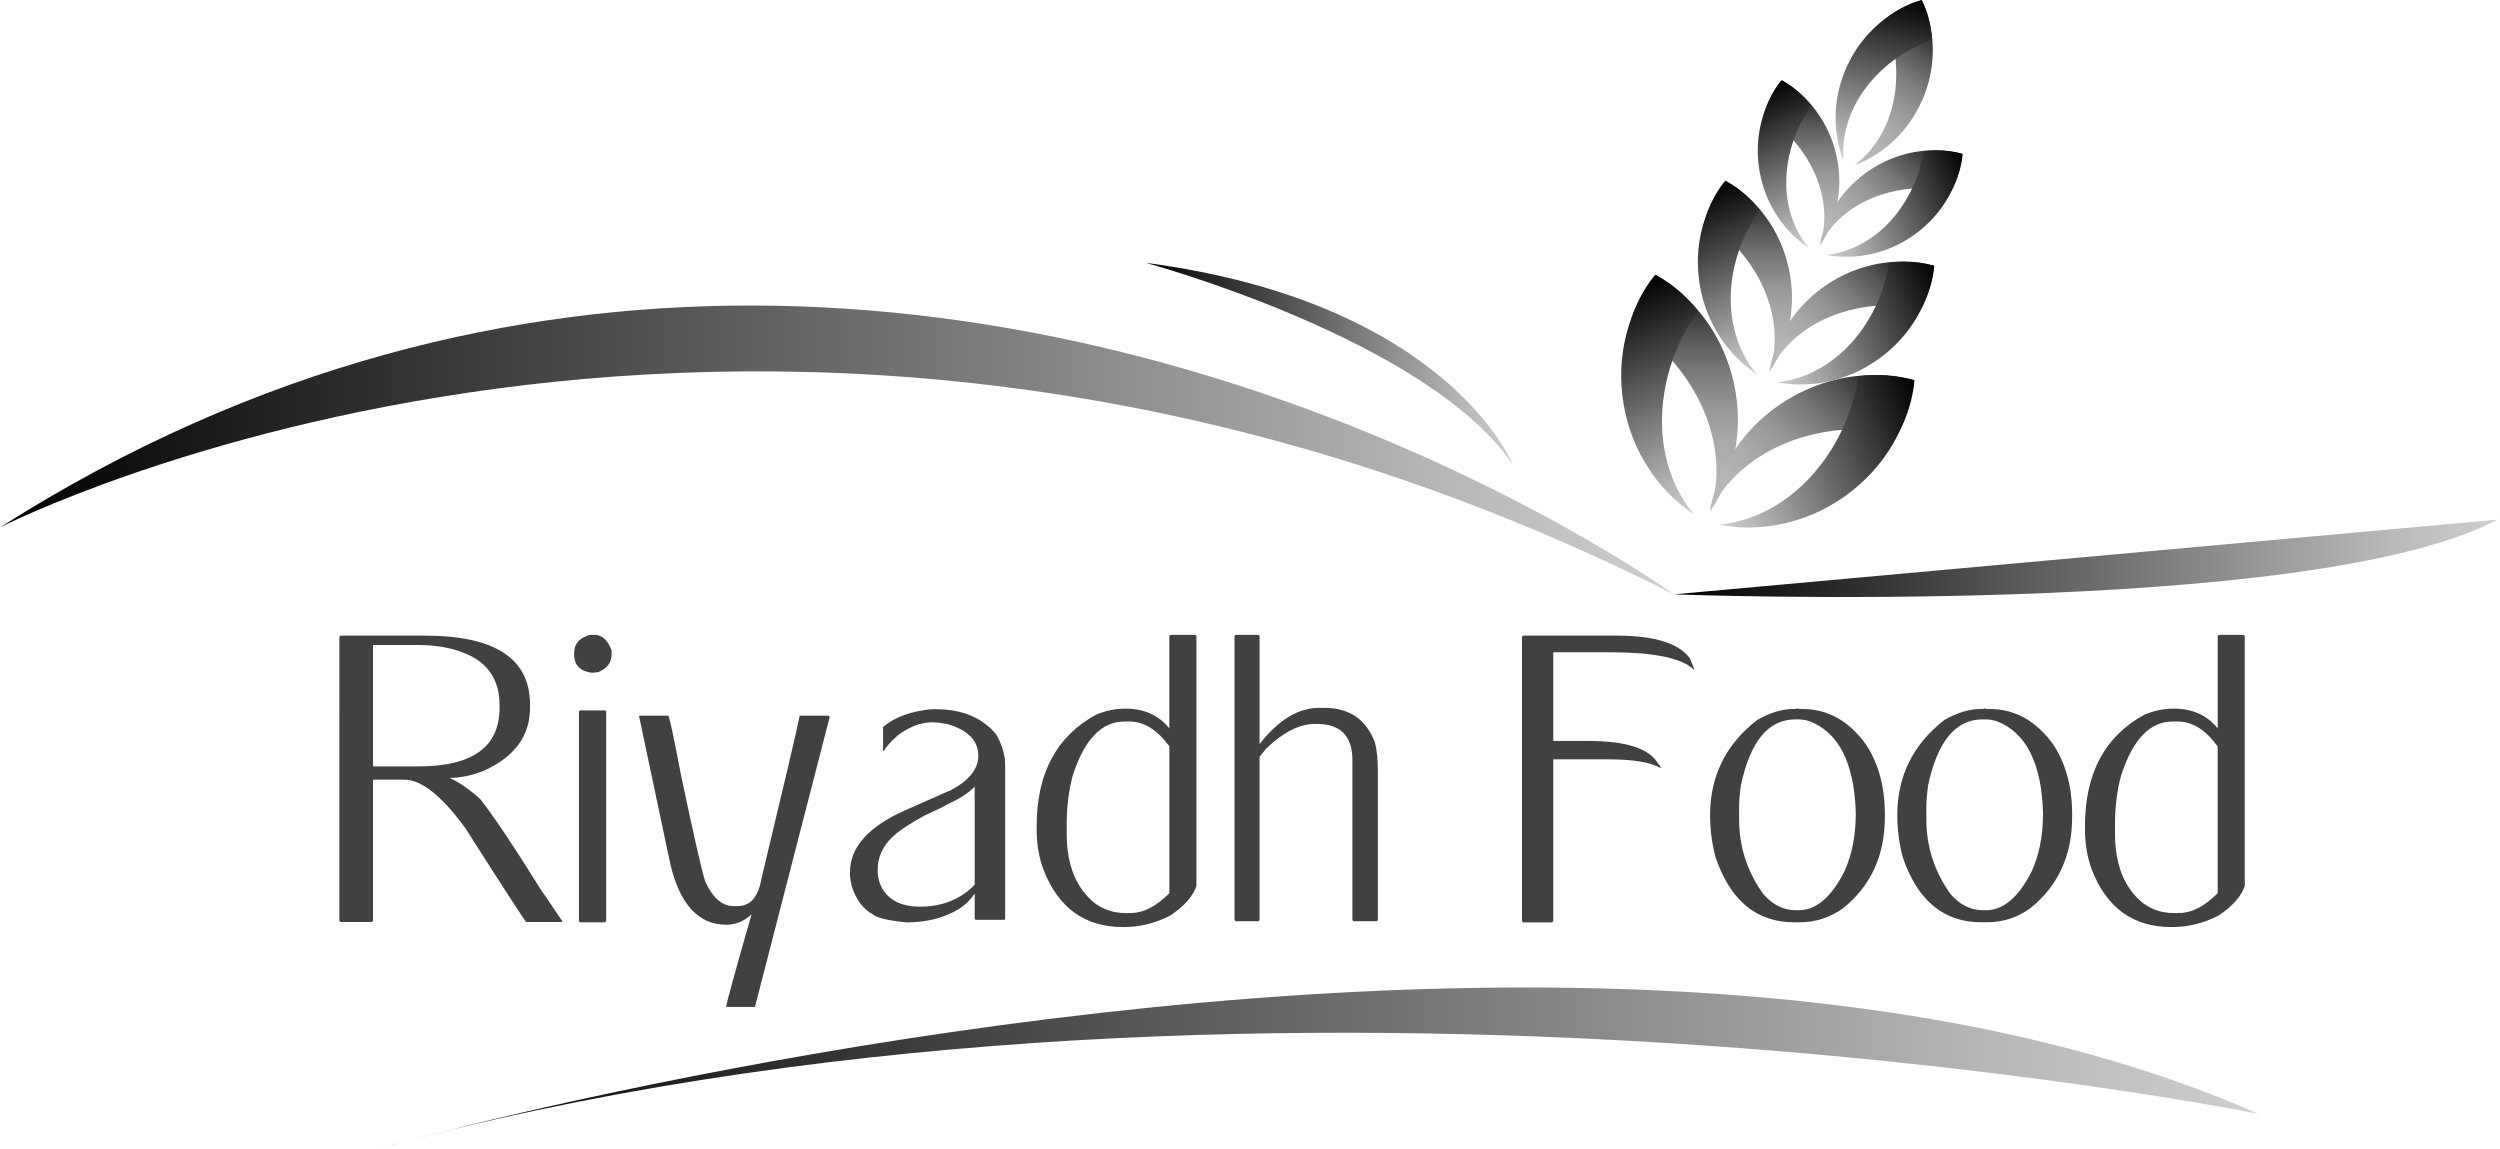 <?xml version="1.0" encoding="utf-8"?>
<!-- Generator: Adobe Illustrator 15.0.0, SVG Export Plug-In  -->
<!DOCTYPE svg PUBLIC "-//W3C//DTD SVG 1.1//EN" "http://www.w3.org/Graphics/SVG/1.1/DTD/svg11.dtd">
<svg version="1.1"
	 xmlns="http://www.w3.org/2000/svg" xmlns:xlink="http://www.w3.org/1999/xlink" xmlns:a="http://ns.adobe.com/AdobeSVGViewerExtensions/3.0/"
	 x="0px" y="0px" width="111px" height="51px" viewBox="0 1.713 111 51" enable-background="new 0 1.713 111 51"
	 xml:space="preserve">
<defs>
</defs>
<g>
	<defs>
		<path id="SVGID_18_" d="M0,25.13c0,0,33.976-17.414,74.321,2.972c0,0-17.711-12.822-41.008-12.824
			C22.957,15.278,11.501,17.812,0,25.13"/>
	</defs>
	<clipPath id="SVGID_19_">
		<use xlink:href="#SVGID_18_"  overflow="visible"/>
	</clipPath>
	
		<linearGradient id="SVGID_20_" gradientUnits="userSpaceOnUse" x1="-17.963" y1="76.054" x2="-16.963" y2="76.054" gradientTransform="matrix(74.322 0 0 -74.322 1335.08 5670.418)">
		<stop  offset="0" style="stop-color:#000000"/>
		<stop  offset="0.873" style="stop-color:#B9B9B9"/>
		<stop  offset="1" style="stop-color:#CECECE"/>
	</linearGradient>
	<rect y="7.716" clip-path="url(#SVGID_19_)" fill="url(#SVGID_20_)" width="74.321" height="20.386"/>
</g>
<g>
	<defs>
		<path id="SVGID_17_" d="M16.376,52.822L16.376,52.822 M16.376,52.822c38.911-10.764,83.891-1.656,83.891-1.656
			c-9.441-4.168-21.026-5.609-32.546-5.609C41.928,45.557,16.492,52.789,16.376,52.822"/>
	</defs>
	<clipPath id="SVGID_21_">
		<use xlink:href="#SVGID_17_"  overflow="visible"/>
	</clipPath>
	
		<linearGradient id="SVGID_22_" gradientUnits="userSpaceOnUse" x1="-17.963" y1="76.024" x2="-16.963" y2="76.024" gradientTransform="matrix(83.891 0 0 -83.891 1523.355 6425.176)">
		<stop  offset="0" style="stop-color:#000000"/>
		<stop  offset="0.873" style="stop-color:#B9B9B9"/>
		<stop  offset="1" style="stop-color:#CECECE"/>
	</linearGradient>
	<rect x="16.376" y="42.058" clip-path="url(#SVGID_21_)" fill="url(#SVGID_22_)" width="83.891" height="10.764"/>
</g>
<g>
	<defs>
		<path id="SVGID_16_" d="M67.186,22.371c0,0-2.854-7.218-16.308-8.987C50.878,13.383,63.434,16.782,67.186,22.371"/>
	</defs>
	<clipPath id="SVGID_23_">
		<use xlink:href="#SVGID_16_"  overflow="visible"/>
	</clipPath>
	
		<linearGradient id="SVGID_24_" gradientUnits="userSpaceOnUse" x1="-17.963" y1="76.003" x2="-16.963" y2="76.003" gradientTransform="matrix(16.307 0 0 -16.307 343.801 1257.249)">
		<stop  offset="0" style="stop-color:#000000"/>
		<stop  offset="0.873" style="stop-color:#B9B9B9"/>
		<stop  offset="1" style="stop-color:#CECECE"/>
	</linearGradient>
	<rect x="50.878" y="13.383" clip-path="url(#SVGID_23_)" fill="url(#SVGID_24_)" width="16.308" height="8.987"/>
</g>
<g>
	<defs>
		<path id="SVGID_15_" d="M74.321,28.102c0,0,28.286,1.087,36.562-3.317L74.321,28.102z"/>
	</defs>
	<clipPath id="SVGID_25_">
		<use xlink:href="#SVGID_15_"  overflow="visible"/>
	</clipPath>
	
		<linearGradient id="SVGID_26_" gradientUnits="userSpaceOnUse" x1="-17.964" y1="75.99" x2="-16.964" y2="75.99" gradientTransform="matrix(36.561 0 0 -36.561 731.099 2805.285)">
		<stop  offset="0" style="stop-color:#000000"/>
		<stop  offset="0.873" style="stop-color:#B9B9B9"/>
		<stop  offset="1" style="stop-color:#CECECE"/>
	</linearGradient>
	<rect x="74.321" y="24.785" clip-path="url(#SVGID_25_)" fill="url(#SVGID_26_)" width="36.562" height="4.404"/>
</g>
<path fill="#414141" d="M15.121,29.935h3.747c3.11,0,4.665,1.02,4.665,3.059v0.146c0,1.24-0.68,2.171-2.039,2.79
	c-0.54,0.215-1.05,0.322-1.531,0.322c0.463,0.214,0.923,0.536,1.38,0.964c0.629,0.812,1.504,2.12,2.626,3.929l1.006,1.477
	l-0.027,0.027h-1.584c-0.066-0.054-0.968-1.443-2.706-4.172c-1.045-1.431-1.947-2.146-2.706-2.146h-1.389v6.265l-0.053,0.054h-1.389
	l-0.053-0.054V29.987L15.121,29.935z M16.563,30.352v5.388h2.021c2.397,0,3.596-0.866,3.596-2.6v-0.12
	c0-1.112-0.508-1.877-1.522-2.294c-0.594-0.249-1.297-0.374-2.11-0.374H16.563z"/>
<path fill="#414141" d="M26.31,29.9h0.071c0.35,0,0.608,0.231,0.775,0.695v0.174c0,0.365-0.202,0.628-0.606,0.791l-0.267,0.025
	c-0.528-0.069-0.792-0.342-0.792-0.816v-0.053c0-0.37,0.184-0.625,0.552-0.765C26.108,29.917,26.197,29.9,26.31,29.9 M25.758,33.254
	h1.104l0.053,0.052v9.307l-0.053,0.052h-1.104l-0.053-0.052v-9.307L25.758,33.254z"/>
<path fill="#414141" d="M29.666,33.489c0.047,0,0.234,0.863,0.561,2.59c0.569,2.705,0.931,4.299,1.086,4.779
	c0.338,0.725,0.756,1.086,1.255,1.086h0.178c0.569,0,0.922-0.402,1.059-1.207c1.009-4.195,1.576-6.61,1.7-7.248h1.282l0.053,0.052
	l-3.32,12.879h-1.282c0.03-0.22,0.407-1.59,1.131-4.109c-0.338,0.307-0.709,0.46-1.113,0.46h-0.018
	c-1.222,0-2.047-0.896-2.474-2.686l-1.389-6.569l0.027-0.026H29.666z"/>
<path fill="#414141" d="M41.451,33.202h0.098c1.163,0,2.057,0.371,2.68,1.113c0.267,0.469,0.4,0.921,0.4,1.354v6.848l-0.035,0.035
	h-1.273l-0.045-0.035v-1.111h-0.018c-0.243,0.382-0.62,0.681-1.13,0.895c-0.546,0.243-1.175,0.365-1.887,0.365
	c-0.825-0.081-1.326-0.203-1.504-0.365c-0.416-0.226-0.721-0.634-0.917-1.225c-0.054-0.232-0.08-0.403-0.08-0.513v-0.131
	c0-1.095,0.807-2.005,2.421-2.729l2.065-0.913c0.807-0.428,1.21-0.935,1.21-1.52c0-0.673-0.457-1.143-1.37-1.408
	c-0.285-0.053-0.496-0.078-0.632-0.078h-0.063c-0.48,0-0.982,0.19-1.504,0.573c-0.35,0.318-0.555,0.551-0.614,0.694h-0.045v-1.06
	c0.386-0.324,0.87-0.55,1.451-0.678C40.998,33.24,41.262,33.202,41.451,33.202 M38.968,40.336c0,0.493,0.166,0.889,0.498,1.19
	c0.333,0.296,0.79,0.443,1.371,0.443c0.997,0,1.81-0.324,2.439-0.974v-4.354c-0.267,0.278-0.676,0.542-1.228,0.791
	c-0.101,0.069-0.43,0.231-0.988,0.486c-0.635,0.342-1.101,0.649-1.398,0.921C39.199,39.264,38.968,39.763,38.968,40.336"/>
<path fill="#414141" d="M51.973,29.9h1.095l0.053,0.052v11.098c-0.154,0.463-0.546,0.904-1.175,1.321
	c-0.653,0.335-1.344,0.504-2.074,0.504c-1.697,0-2.875-0.843-3.534-2.529c-0.207-0.545-0.311-1.152-0.311-1.825v-0.122
	c0-2.346,0.878-3.996,2.635-4.952c0.427-0.181,0.863-0.271,1.308-0.271c0.831,0,1.481,0.293,1.949,0.878v-4.102L51.973,29.9z
	 M47.362,38.321v0.399c0,1.396,0.418,2.431,1.255,3.103c0.404,0.283,0.837,0.426,1.3,0.426h0.133l0.027,0.026l0.018-0.026h0.133
	c0.54,0,1.104-0.292,1.691-0.878v-6.518c-0.534-0.735-1.124-1.104-1.771-1.104h-0.231c-1.003,0-1.763,0.791-2.279,2.372
	C47.454,36.783,47.362,37.515,47.362,38.321"/>
<path fill="#414141" d="M54.857,29.9h1.024l0.044,0.052v4.797c0.837-1.072,1.718-1.607,2.644-1.607H58.8
	c1.11,0,1.858,0.51,2.243,1.529c0.089,0.313,0.134,0.75,0.134,1.313v6.578l-0.045,0.053h-1.041l-0.045-0.053v-7.1
	c0-1.071-0.528-1.607-1.584-1.607h-0.071c-0.688,0-1.413,0.364-2.172,1.095l-0.294,0.365v7.247l-0.044,0.053h-1.024l-0.045-0.053
	V29.952L54.857,29.9z"/>
<path fill="#414141" d="M67.63,29.934h4.139c1.691,0,2.78,0.34,3.268,1.018l0.196,0.495h-0.027
	c-0.528-0.517-1.768-0.773-3.721-0.773h-2.52v3.937h1.576c1.661,0,2.688,0.336,3.08,1.008c0.077,0.058,0.115,0.125,0.115,0.2
	c-0.434-0.261-1.22-0.392-2.359-0.392h-2.412v7.188l-0.053,0.052H67.63l-0.053-0.052V29.987L67.63,29.934z"/>
<path fill="#414141" d="M79.807,33.167l0.098,0.025h0.125c1.115,0,2.054,0.522,2.813,1.565c0.563,0.851,0.845,1.888,0.845,3.109
	v0.122c0,1.698-0.614,3.045-1.842,4.041c-0.582,0.423-1.229,0.634-1.941,0.634h-0.249c-1.662,0-2.821-0.954-3.479-2.866
	c-0.167-0.62-0.25-1.249-0.25-1.887c0-1.737,0.698-3.148,2.092-4.231c0.57-0.324,1.107-0.487,1.611-0.487h0.08L79.807,33.167z
	 M77.217,37.547v0.539c0,1.222,0.358,2.332,1.077,3.327c0.415,0.476,0.896,0.714,1.441,0.714h0.125c0.777,0,1.457-0.58,2.038-1.738
	c0.332-0.736,0.499-1.594,0.499-2.573c-0.065-2.224-0.754-3.586-2.064-4.084c-0.179-0.052-0.33-0.078-0.455-0.078h-0.169
	c-1.192,0-1.997,0.974-2.412,2.92C77.243,36.95,77.217,37.275,77.217,37.547"/>
<path fill="#414141" d="M88.12,33.167l0.099,0.025h0.125c1.115,0,2.053,0.522,2.813,1.565c0.563,0.851,0.846,1.888,0.846,3.109
	v0.122c0,1.698-0.614,3.045-1.843,4.041c-0.582,0.423-1.229,0.634-1.94,0.634H87.97c-1.662,0-2.822-0.954-3.48-2.866
	c-0.167-0.62-0.25-1.249-0.25-1.887c0-1.737,0.698-3.148,2.092-4.231c0.57-0.324,1.107-0.487,1.611-0.487h0.08L88.12,33.167z
	 M85.53,37.547v0.539c0,1.222,0.359,2.332,1.077,3.327c0.415,0.476,0.896,0.714,1.442,0.714h0.125c0.776,0,1.457-0.58,2.038-1.738
	c0.332-0.736,0.499-1.594,0.499-2.573c-0.066-2.224-0.754-3.586-2.065-4.084c-0.178-0.052-0.33-0.078-0.455-0.078h-0.169
	c-1.192,0-1.997,0.974-2.412,2.92C85.558,36.95,85.53,37.275,85.53,37.547"/>
<path fill="#414141" d="M98.518,29.9h1.095l0.054,0.052v11.098c-0.154,0.463-0.546,0.904-1.175,1.321
	c-0.653,0.335-1.345,0.504-2.074,0.504c-1.697,0-2.875-0.843-3.534-2.529c-0.207-0.545-0.312-1.152-0.312-1.825v-0.122
	c0-2.346,0.879-3.996,2.636-4.952c0.427-0.181,0.862-0.271,1.308-0.271c0.831,0,1.481,0.293,1.949,0.878v-4.102L98.518,29.9z
	 M93.906,38.321v0.399c0,1.396,0.419,2.431,1.256,3.103c0.403,0.283,0.837,0.426,1.3,0.426h0.133l0.027,0.026l0.018-0.026h0.133
	c0.54,0,1.104-0.292,1.691-0.878v-6.518c-0.534-0.735-1.124-1.104-1.771-1.104h-0.23c-1.003,0-1.764,0.791-2.279,2.372
	C93.999,36.783,93.906,37.515,93.906,38.321"/>
<g>
	<defs>
		<path id="SVGID_14_" d="M79.121,19.611c-1.752,1.157-2.858,2.907-3.196,4.751c0.004,0.002,0.01,0.004,0.014,0.005
			c0.779-1.547,2.319-2.791,4.387-3.324c1.317-0.341,2.678-0.349,3.957-0.084c0.407-0.755,0.652-1.561,0.719-2.361
			c-0.579-0.153-1.182-0.232-1.792-0.232C81.822,18.366,80.395,18.771,79.121,19.611"/>
	</defs>
	<clipPath id="SVGID_27_">
		<use xlink:href="#SVGID_14_"  overflow="visible"/>
	</clipPath>
	
		<linearGradient id="SVGID_28_" gradientUnits="userSpaceOnUse" x1="-17.964" y1="75.999" x2="-16.964" y2="75.999" gradientTransform="matrix(-7.307 7.49 7.49 7.307 -616.412 -403.074)">
		<stop  offset="0" style="stop-color:#000000"/>
		<stop  offset="0.121" style="stop-color:#2A2A2A"/>
		<stop  offset="0.265" style="stop-color:#565656"/>
		<stop  offset="0.411" style="stop-color:#7A7A7A"/>
		<stop  offset="0.557" style="stop-color:#959595"/>
		<stop  offset="0.704" style="stop-color:#A9A9A9"/>
		<stop  offset="0.851" style="stop-color:#B5B5B5"/>
		<stop  offset="1" style="stop-color:#B9B9B9"/>
	</linearGradient>
	<polygon clip-path="url(#SVGID_27_)" fill="url(#SVGID_28_)" points="88.001,21.292 80.575,28.904 72.926,21.441 80.351,13.83 	"/>
</g>
<g>
	<defs>
		<path id="SVGID_13_" d="M82.521,18.42c-0.207,1.29-0.698,2.559-1.485,3.667c-1.235,1.743-2.945,2.74-4.668,2.917v0.015
			c1.844,0.34,3.872-0.07,5.577-1.296c1.785-1.283,2.835-3.185,3.038-5.134c-0.516-0.148-1.063-0.223-1.622-0.223
			C83.084,18.365,82.803,18.383,82.521,18.42"/>
	</defs>
	<clipPath id="SVGID_29_">
		<use xlink:href="#SVGID_13_"  overflow="visible"/>
	</clipPath>
	
		<linearGradient id="SVGID_30_" gradientUnits="userSpaceOnUse" x1="-17.964" y1="76.001" x2="-16.964" y2="76.001" gradientTransform="matrix(-9.6 4.162 -4.162 -9.6 229.376 824.125)">
		<stop  offset="0" style="stop-color:#000000"/>
		<stop  offset="0.873" style="stop-color:#B9B9B9"/>
		<stop  offset="1" style="stop-color:#CECECE"/>
	</linearGradient>
	<polygon clip-path="url(#SVGID_29_)" fill="url(#SVGID_30_)" points="83.62,15.221 73.816,19.472 77.731,28.502 87.535,24.251 	"/>
</g>
<g>
	<defs>
		<path id="SVGID_12_" d="M81.14,14.333c-1.411,0.933-2.303,2.343-2.575,3.831c0.003,0.001,0.007,0.002,0.01,0.003
			c0.63-1.247,1.871-2.25,3.538-2.68c1.061-0.274,2.159-0.281,3.189-0.066c0.328-0.611,0.526-1.26,0.579-1.904
			c-0.467-0.124-0.953-0.187-1.444-0.187C83.318,13.33,82.168,13.654,81.14,14.333"/>
	</defs>
	<clipPath id="SVGID_31_">
		<use xlink:href="#SVGID_12_"  overflow="visible"/>
	</clipPath>
	
		<linearGradient id="SVGID_32_" gradientUnits="userSpaceOnUse" x1="-17.964" y1="75.999" x2="-16.964" y2="75.999" gradientTransform="matrix(-5.891 6.038 6.038 5.891 -479.583 -326.43)">
		<stop  offset="0" style="stop-color:#000000"/>
		<stop  offset="0.121" style="stop-color:#2A2A2A"/>
		<stop  offset="0.265" style="stop-color:#565656"/>
		<stop  offset="0.411" style="stop-color:#7A7A7A"/>
		<stop  offset="0.557" style="stop-color:#959595"/>
		<stop  offset="0.704" style="stop-color:#A9A9A9"/>
		<stop  offset="0.851" style="stop-color:#B5B5B5"/>
		<stop  offset="1" style="stop-color:#B9B9B9"/>
	</linearGradient>
	<polygon clip-path="url(#SVGID_31_)" fill="url(#SVGID_32_)" points="88.299,15.688 82.313,21.824 76.146,15.808 82.132,9.672 	"/>
</g>
<g>
	<defs>
		<path id="SVGID_11_" d="M83.882,13.373c-0.167,1.039-0.563,2.063-1.196,2.957c-0.996,1.404-2.374,2.208-3.765,2.351
			c0,0.005,0,0.008,0,0.012c1.487,0.273,3.122-0.058,4.496-1.045c1.439-1.034,2.286-2.569,2.45-4.139
			c-0.415-0.12-0.855-0.181-1.306-0.181C84.337,13.328,84.11,13.342,83.882,13.373"/>
	</defs>
	<clipPath id="SVGID_33_">
		<use xlink:href="#SVGID_11_"  overflow="visible"/>
	</clipPath>
	
		<linearGradient id="SVGID_34_" gradientUnits="userSpaceOnUse" x1="-17.964" y1="76.002" x2="-16.964" y2="76.002" gradientTransform="matrix(-7.739 3.356 -3.356 -7.739 202.284 662.947)">
		<stop  offset="0" style="stop-color:#000000"/>
		<stop  offset="0.873" style="stop-color:#B9B9B9"/>
		<stop  offset="1" style="stop-color:#CECECE"/>
	</linearGradient>
	<polygon clip-path="url(#SVGID_33_)" fill="url(#SVGID_34_)" points="84.768,10.792 76.863,14.22 80.021,21.5 87.925,18.073 	"/>
</g>
<g>
	<defs>
		<path id="SVGID_10_" d="M83.033,9.257c-1.224,0.808-1.997,2.031-2.234,3.318c0.004,0.002,0.009,0.003,0.011,0.004
			c0.545-1.081,1.619-1.949,3.064-2.323c0.92-0.237,1.871-0.243,2.764-0.057c0.284-0.528,0.455-1.091,0.502-1.65
			c-0.403-0.107-0.824-0.162-1.252-0.162C84.919,8.387,83.922,8.669,83.033,9.257"/>
	</defs>
	<clipPath id="SVGID_35_">
		<use xlink:href="#SVGID_10_"  overflow="visible"/>
	</clipPath>
	
		<linearGradient id="SVGID_36_" gradientUnits="userSpaceOnUse" x1="-17.964" y1="75.999" x2="-16.964" y2="75.999" gradientTransform="matrix(-5.104 5.232 5.232 5.104 -402.848 -286.017)">
		<stop  offset="0" style="stop-color:#000000"/>
		<stop  offset="0.121" style="stop-color:#2A2A2A"/>
		<stop  offset="0.265" style="stop-color:#565656"/>
		<stop  offset="0.411" style="stop-color:#7A7A7A"/>
		<stop  offset="0.557" style="stop-color:#959595"/>
		<stop  offset="0.704" style="stop-color:#A9A9A9"/>
		<stop  offset="0.851" style="stop-color:#B5B5B5"/>
		<stop  offset="1" style="stop-color:#B9B9B9"/>
	</linearGradient>
	<polygon clip-path="url(#SVGID_35_)" fill="url(#SVGID_36_)" points="89.235,10.432 84.048,15.749 78.704,10.535 83.892,5.218 	"/>
</g>
<g>
	<defs>
		<path id="SVGID_9_" d="M85.408,8.425c-0.146,0.901-0.489,1.787-1.037,2.561c-0.864,1.218-2.058,1.914-3.262,2.039
			c0,0.003,0,0.006,0,0.009c1.288,0.237,2.705-0.05,3.896-0.905c1.246-0.896,1.981-2.226,2.123-3.586
			c-0.359-0.105-0.742-0.157-1.133-0.157C85.801,8.386,85.605,8.399,85.408,8.425"/>
	</defs>
	<clipPath id="SVGID_37_">
		<use xlink:href="#SVGID_9_"  overflow="visible"/>
	</clipPath>
	
		<linearGradient id="SVGID_38_" gradientUnits="userSpaceOnUse" x1="-17.964" y1="76.001" x2="-16.964" y2="76.001" gradientTransform="matrix(-6.706 2.907 -2.907 -6.706 187.99 571.251)">
		<stop  offset="0" style="stop-color:#000000"/>
		<stop  offset="0.873" style="stop-color:#B9B9B9"/>
		<stop  offset="1" style="stop-color:#CECECE"/>
	</linearGradient>
	<polygon clip-path="url(#SVGID_37_)" fill="url(#SVGID_38_)" points="86.176,6.19 79.326,9.159 82.062,15.468 88.911,12.499 	"/>
</g>
<g>
	<defs>
		<path id="SVGID_8_" d="M72.355,16.104c1.101,0.704,2.068,1.661,2.772,2.823c1.107,1.827,1.341,3.791,0.819,5.444
			c0.004,0.001,0.009,0.004,0.013,0.005c1.045-1.557,1.477-3.581,1.03-5.633c-0.467-2.146-1.794-3.868-3.5-4.83
			C72.979,14.532,72.591,15.28,72.355,16.104"/>
	</defs>
	<clipPath id="SVGID_39_">
		<use xlink:href="#SVGID_8_"  overflow="visible"/>
	</clipPath>
	
		<linearGradient id="SVGID_40_" gradientUnits="userSpaceOnUse" x1="-17.964" y1="75.99" x2="-16.964" y2="75.99" gradientTransform="matrix(-0.001 10.463 -10.463 -0.001 869.981 201.952)">
		<stop  offset="0" style="stop-color:#000000"/>
		<stop  offset="0.121" style="stop-color:#2A2A2A"/>
		<stop  offset="0.265" style="stop-color:#565656"/>
		<stop  offset="0.411" style="stop-color:#7A7A7A"/>
		<stop  offset="0.557" style="stop-color:#959595"/>
		<stop  offset="0.704" style="stop-color:#A9A9A9"/>
		<stop  offset="0.851" style="stop-color:#B5B5B5"/>
		<stop  offset="1" style="stop-color:#B9B9B9"/>
	</linearGradient>
	<rect x="72.355" y="13.913" clip-path="url(#SVGID_39_)" fill="url(#SVGID_40_)" width="5.082" height="10.463"/>
</g>
<g>
	<defs>
		<path id="SVGID_7_" d="M72.097,19.714c0.365,2.068,1.53,3.778,3.087,4.823c0.004-0.003,0.007-0.007,0.011-0.009
			c-1.11-1.333-1.637-3.24-1.305-5.351c0.213-1.342,0.745-2.595,1.499-3.661c-0.53-0.674-1.173-1.221-1.881-1.6
			C72.293,15.455,71.716,17.55,72.097,19.714"/>
	</defs>
	<clipPath id="SVGID_41_">
		<use xlink:href="#SVGID_7_"  overflow="visible"/>
	</clipPath>
	
		<linearGradient id="SVGID_42_" gradientUnits="userSpaceOnUse" x1="-17.964" y1="75.937" x2="-16.964" y2="75.937" gradientTransform="matrix(3.964 9.683 9.683 -3.964 -592.374 489.621)">
		<stop  offset="0" style="stop-color:#000000"/>
		<stop  offset="0.873" style="stop-color:#B9B9B9"/>
		<stop  offset="1" style="stop-color:#CECECE"/>
	</linearGradient>
	<polygon clip-path="url(#SVGID_41_)" fill="url(#SVGID_42_)" points="74.862,12.629 79.113,23.013 72.243,25.826 67.992,15.442 	
		"/>
</g>
<g>
	<defs>
		<path id="SVGID_6_" d="M75.687,11.504c0.888,0.568,1.668,1.339,2.235,2.277c0.893,1.472,1.081,3.056,0.659,4.388
			c0.004,0.002,0.008,0.004,0.012,0.005c0.843-1.255,1.189-2.887,0.829-4.541c-0.375-1.732-1.445-3.119-2.82-3.895
			C76.189,10.237,75.876,10.839,75.687,11.504"/>
	</defs>
	<clipPath id="SVGID_43_">
		<use xlink:href="#SVGID_6_"  overflow="visible"/>
	</clipPath>
	
		<linearGradient id="SVGID_44_" gradientUnits="userSpaceOnUse" x1="-17.963" y1="75.99" x2="-16.963" y2="75.99" gradientTransform="matrix(-8.435000e-004 8.435 -8.435 -8.435000e-004 718.72 161.331)">
		<stop  offset="0" style="stop-color:#000000"/>
		<stop  offset="0.121" style="stop-color:#2A2A2A"/>
		<stop  offset="0.265" style="stop-color:#565656"/>
		<stop  offset="0.411" style="stop-color:#7A7A7A"/>
		<stop  offset="0.557" style="stop-color:#959595"/>
		<stop  offset="0.704" style="stop-color:#A9A9A9"/>
		<stop  offset="0.851" style="stop-color:#B5B5B5"/>
		<stop  offset="1" style="stop-color:#B9B9B9"/>
	</linearGradient>
	<rect x="75.686" y="9.738" clip-path="url(#SVGID_43_)" fill="url(#SVGID_44_)" width="4.097" height="8.437"/>
</g>
<g>
	<defs>
		<path id="SVGID_5_" d="M75.479,14.416c0.293,1.667,1.232,3.046,2.487,3.888c0.003-0.002,0.005-0.005,0.009-0.008
			c-0.895-1.073-1.32-2.611-1.052-4.312c0.171-1.082,0.602-2.091,1.208-2.952c-0.429-0.544-0.945-0.984-1.517-1.29
			C75.636,10.981,75.172,12.67,75.479,14.416"/>
	</defs>
	<clipPath id="SVGID_45_">
		<use xlink:href="#SVGID_5_"  overflow="visible"/>
	</clipPath>
	
		<linearGradient id="SVGID_46_" gradientUnits="userSpaceOnUse" x1="-17.964" y1="75.937" x2="-16.964" y2="75.937" gradientTransform="matrix(3.196 7.806 7.806 -3.196 -460.225 393.261)">
		<stop  offset="0" style="stop-color:#000000"/>
		<stop  offset="0.873" style="stop-color:#B9B9B9"/>
		<stop  offset="1" style="stop-color:#CECECE"/>
	</linearGradient>
	<polygon clip-path="url(#SVGID_45_)" fill="url(#SVGID_46_)" points="77.707,8.704 81.134,17.074 75.597,19.341 72.17,10.971 	"/>
</g>
<g>
	<defs>
		<path id="SVGID_4_" d="M78.306,6.807c0.77,0.492,1.445,1.161,1.938,1.972c0.773,1.277,0.937,2.649,0.572,3.804
			c0.003,0.001,0.006,0.002,0.009,0.003c0.729-1.087,1.031-2.501,0.72-3.934C81.218,7.15,80.291,5.948,79.1,5.276
			C78.741,5.709,78.471,6.23,78.306,6.807"/>
	</defs>
	<clipPath id="SVGID_47_">
		<use xlink:href="#SVGID_4_"  overflow="visible"/>
	</clipPath>
	
		<linearGradient id="SVGID_48_" gradientUnits="userSpaceOnUse" x1="-17.964" y1="75.99" x2="-16.964" y2="75.99" gradientTransform="matrix(-7.310000e-004 7.309 -7.309 -7.310000e-004 635.519 136.639)">
		<stop  offset="0" style="stop-color:#000000"/>
		<stop  offset="0.121" style="stop-color:#2A2A2A"/>
		<stop  offset="0.265" style="stop-color:#565656"/>
		<stop  offset="0.411" style="stop-color:#7A7A7A"/>
		<stop  offset="0.557" style="stop-color:#959595"/>
		<stop  offset="0.704" style="stop-color:#A9A9A9"/>
		<stop  offset="0.851" style="stop-color:#B5B5B5"/>
		<stop  offset="1" style="stop-color:#B9B9B9"/>
	</linearGradient>
	<rect x="78.306" y="5.276" clip-path="url(#SVGID_47_)" fill="url(#SVGID_48_)" width="3.55" height="7.31"/>
</g>
<g>
	<defs>
		<path id="SVGID_3_" d="M78.126,9.329c0.255,1.445,1.069,2.64,2.157,3.37c0.002-0.003,0.003-0.005,0.007-0.007
			c-0.776-0.93-1.145-2.262-0.912-3.737c0.149-0.938,0.521-1.813,1.047-2.558c-0.371-0.471-0.818-0.852-1.313-1.117
			C78.262,6.353,77.86,7.817,78.126,9.329"/>
	</defs>
	<clipPath id="SVGID_49_">
		<use xlink:href="#SVGID_3_"  overflow="visible"/>
	</clipPath>
	
		<linearGradient id="SVGID_50_" gradientUnits="userSpaceOnUse" x1="-17.964" y1="75.937" x2="-16.964" y2="75.937" gradientTransform="matrix(2.769 6.764 6.764 -2.769 -386.07 337.605)">
		<stop  offset="0" style="stop-color:#000000"/>
		<stop  offset="0.873" style="stop-color:#B9B9B9"/>
		<stop  offset="1" style="stop-color:#CECECE"/>
	</linearGradient>
	<polygon clip-path="url(#SVGID_49_)" fill="url(#SVGID_50_)" points="80.057,4.38 83.026,11.633 78.229,13.598 75.259,6.344 	"/>
</g>
<g>
	<defs>
		<path id="SVGID_2_" d="M83.71,2.547c0.364,0.888,0.539,1.871,0.471,2.868c-0.108,1.564-0.801,2.842-1.813,3.612
			c0.002,0.003,0.005,0.006,0.006,0.01c1.287-0.493,2.401-1.525,3.002-2.944c0.629-1.487,0.562-3.082-0.056-4.38
			C84.75,1.867,84.201,2.152,83.71,2.547"/>
	</defs>
	<clipPath id="SVGID_51_">
		<use xlink:href="#SVGID_2_"  overflow="visible"/>
	</clipPath>
	
		<linearGradient id="SVGID_52_" gradientUnits="userSpaceOnUse" x1="-17.964" y1="75.97" x2="-16.964" y2="75.97" gradientTransform="matrix(-4.429 6.278 -6.278 -4.429 483.65 451.663)">
		<stop  offset="0" style="stop-color:#000000"/>
		<stop  offset="0.121" style="stop-color:#2A2A2A"/>
		<stop  offset="0.265" style="stop-color:#565656"/>
		<stop  offset="0.411" style="stop-color:#7A7A7A"/>
		<stop  offset="0.557" style="stop-color:#959595"/>
		<stop  offset="0.704" style="stop-color:#A9A9A9"/>
		<stop  offset="0.851" style="stop-color:#B5B5B5"/>
		<stop  offset="1" style="stop-color:#B9B9B9"/>
	</linearGradient>
	<polygon clip-path="url(#SVGID_51_)" fill="url(#SVGID_52_)" points="83.576,0 78.917,6.604 84.795,10.75 89.454,4.147 	"/>
</g>
<g>
	<defs>
		<path id="SVGID_1_" d="M82.029,4.605C81.372,6,81.347,7.519,81.84,8.805c0.002-0.001,0.006-0.001,0.011-0.001
			c-0.104-1.269,0.388-2.637,1.48-3.762c0.695-0.716,1.545-1.241,2.449-1.564c-0.033-0.63-0.188-1.228-0.452-1.756
			C83.949,2.131,82.715,3.145,82.029,4.605"/>
	</defs>
	<clipPath id="SVGID_53_">
		<use xlink:href="#SVGID_1_"  overflow="visible"/>
	</clipPath>
	
		<linearGradient id="SVGID_54_" gradientUnits="userSpaceOnUse" x1="-17.964" y1="76.003" x2="-16.964" y2="76.003" gradientTransform="matrix(-1.72 7.489 7.489 1.72 -515.628 5.353)">
		<stop  offset="0" style="stop-color:#000000"/>
		<stop  offset="0.873" style="stop-color:#B9B9B9"/>
		<stop  offset="1" style="stop-color:#CECECE"/>
	</linearGradient>
	<polygon clip-path="url(#SVGID_53_)" fill="url(#SVGID_54_)" points="87.325,2.077 85.559,9.772 79.803,8.451 81.569,0.755 	"/>
</g>
</svg>
